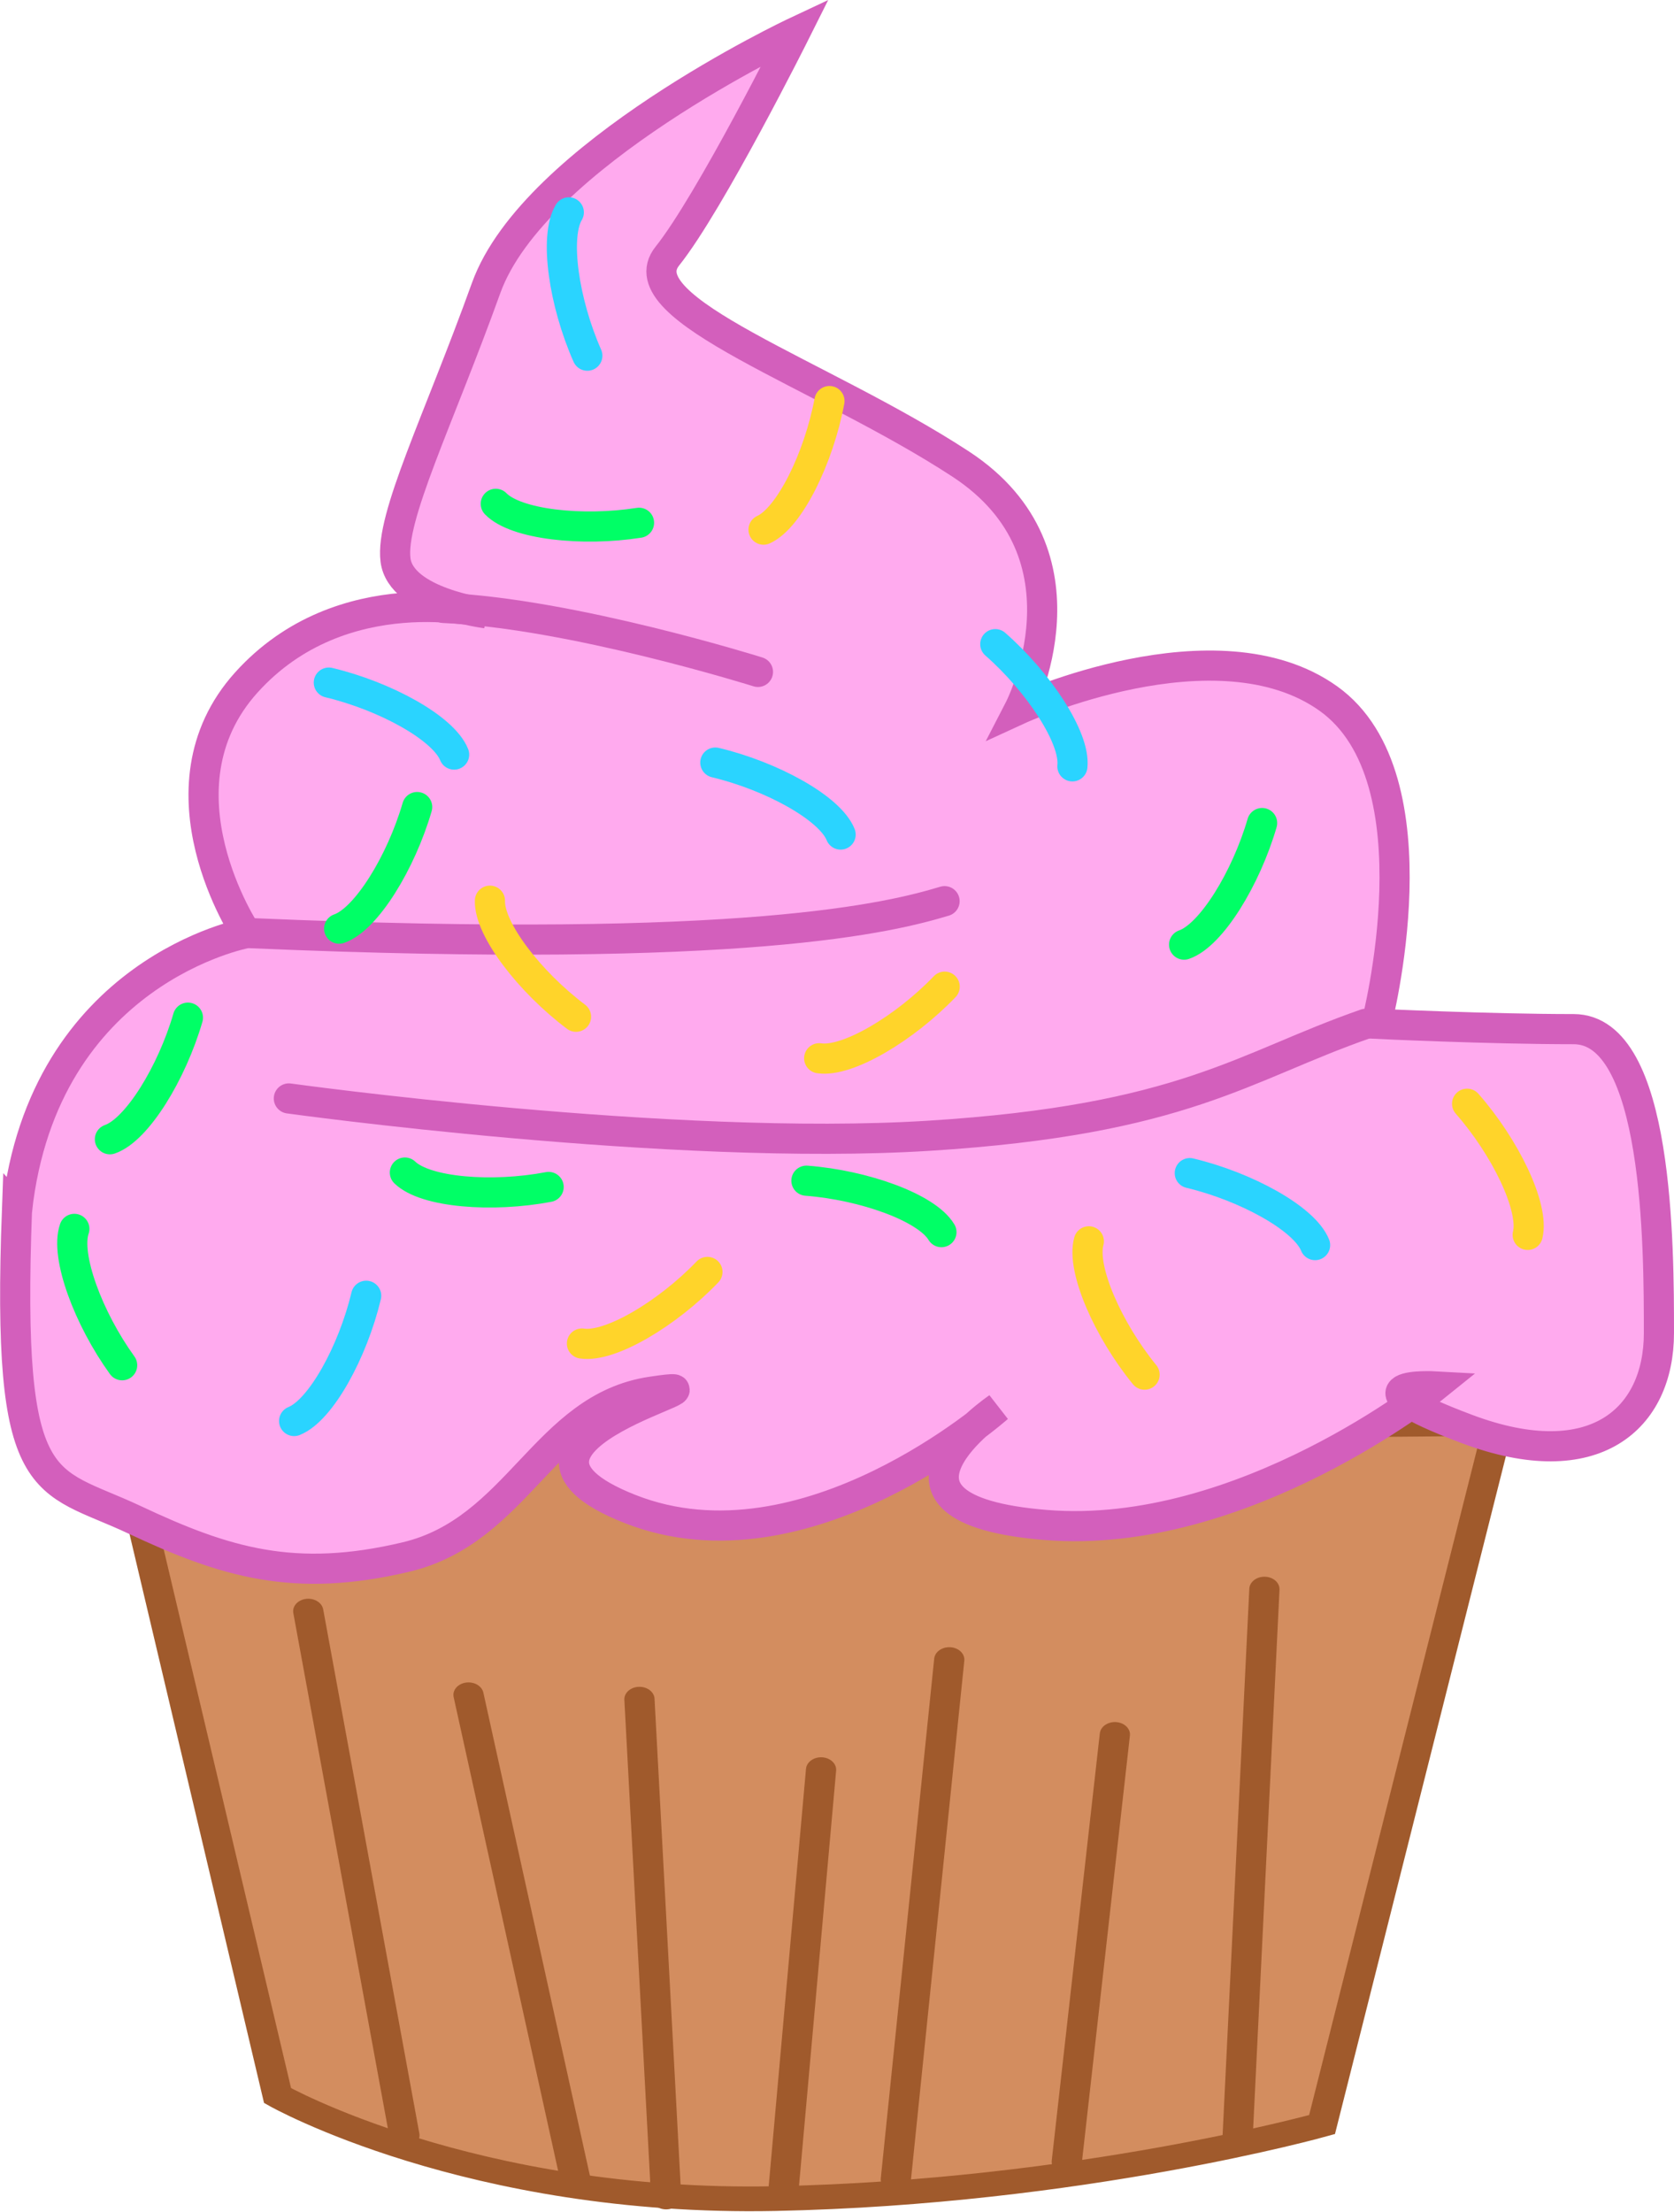 <?xml version="1.0" encoding="UTF-8" standalone="no"?>
<!-- Created with Inkscape (http://www.inkscape.org/) -->

<svg
   width="222.04"
   height="293.393"
   viewBox="0 0 58.748 77.627"
   version="1.1"
   id="svg1"
   inkscape:version="1.4 (86a8ad7, 2024-10-11)"
   sodipodi:docname="GMTK2025.svg"
   xml:space="preserve"
   inkscape:export-filename="Minigames\Pony\MG_Pony_BG.svg"
   inkscape:export-xdpi="96"
   inkscape:export-ydpi="96"
   xmlns:inkscape="http://www.inkscape.org/namespaces/inkscape"
   xmlns:sodipodi="http://sodipodi.sourceforge.net/DTD/sodipodi-0.dtd"
   xmlns="http://www.w3.org/2000/svg"
   xmlns:svg="http://www.w3.org/2000/svg"><sodipodi:namedview
     id="namedview1"
     pagecolor="#ffffff"
     bordercolor="#000000"
     borderopacity="0.25"
     inkscape:showpageshadow="2"
     inkscape:pageopacity="0.0"
     inkscape:pagecheckerboard="true"
     inkscape:deskcolor="#d1d1d1"
     inkscape:document-units="px"
     inkscape:zoom="0.70710675"
     inkscape:cx="495.68188"
     inkscape:cy="400.92956"
     inkscape:window-width="1920"
     inkscape:window-height="1001"
     inkscape:window-x="-9"
     inkscape:window-y="-9"
     inkscape:window-maximized="1"
     inkscape:current-layer="g105"><inkscape:page
       x="0"
       y="0"
       width="58.748"
       height="77.627"
       id="page2"
       margin="0"
       bleed="0" /></sodipodi:namedview><defs
     id="defs1"><clipPath
       clipPathUnits="userSpaceOnUse"
       id="clipPath20"><rect
         style="display:inline;fill:#cede68;fill-opacity:1;stroke:#cede68;stroke-width:1.058;stroke-linecap:square;stroke-linejoin:miter;stroke-dasharray:none;stroke-opacity:1"
         id="rect21"
         width="219.642"
         height="123.853"
         x="38.914"
         y="19.831"
         inkscape:label="BG"
         inkscape:export-filename="Minigames\Horseshoe\MG_Hshoe_BG.svg"
         inkscape:export-xdpi="96"
         inkscape:export-ydpi="96" /></clipPath></defs><g
     id="layer5"
     inkscape:label="Mini-games"
     clip-path="url(#clipPath20)"
     transform="translate(-160.488,-51.071)"><g
       inkscape:groupmode="layer"
       id="layer6"
       inkscape:label="Feeding"
       style="display:inline"><g
         id="g147"
         inkscape:label="Cupcake"><g
           id="g153"
           inkscape:label="Bottom"
           transform="matrix(1.002,0,0,0.826,-0.41,17.513)"><path
             style="fill:#d38d5f;fill-opacity:1;stroke:#a05a2c;stroke-width:1.05;stroke-linecap:round;stroke-linejoin:miter;stroke-dasharray:none;stroke-opacity:1"
             d="m 164.83,101.596 5.468,28.054 c 0,0 6.762,4.641 17.437,4.376 10.675,-0.265 19.146,-3.144 19.146,-3.144 l 6.191,-29.783 z"
             id="path146"
             sodipodi:nodetypes="ccsccc" /><path
             style="fill:#d38d5f;fill-opacity:1;stroke:#a05a2c;stroke-width:1.058;stroke-linecap:round;stroke-linejoin:miter;stroke-dasharray:none;stroke-opacity:1"
             d="M 174.741,131.336 171.373,109.073"
             id="path147" /><path
             style="fill:#d38d5f;fill-opacity:1;stroke:#a05a2c;stroke-width:1.058;stroke-linecap:round;stroke-linejoin:miter;stroke-dasharray:none;stroke-opacity:1"
             d="m 180.728,133.207 -3.742,-20.58"
             id="path148" /><path
             style="fill:#d38d5f;fill-opacity:1;stroke:#a05a2c;stroke-width:1.058;stroke-linecap:round;stroke-linejoin:miter;stroke-dasharray:none;stroke-opacity:1"
             d="m 188.024,133.581 1.31,-17.773"
             id="path149" /><path
             style="fill:#d38d5f;fill-opacity:1;stroke:#a05a2c;stroke-width:1.058;stroke-linecap:round;stroke-linejoin:miter;stroke-dasharray:none;stroke-opacity:1"
             d="m 197.94,132.459 1.684,-18.148"
             id="path150" /><path
             style="fill:#d38d5f;fill-opacity:1;stroke:#a05a2c;stroke-width:1.058;stroke-linecap:round;stroke-linejoin:miter;stroke-dasharray:none;stroke-opacity:1"
             d="m 203.927,131.336 0.935,-23.199"
             id="path151" /><path
             style="fill:#d38d5f;fill-opacity:1;stroke:#a05a2c;stroke-width:1.058;stroke-linecap:round;stroke-linejoin:miter;stroke-dasharray:none;stroke-opacity:1"
             d="m 193.824,111.131 -1.871,22.076"
             id="path152" /><path
             style="fill:#d38d5f;fill-opacity:1;stroke:#a05a2c;stroke-width:1.058;stroke-linecap:round;stroke-linejoin:miter;stroke-dasharray:none;stroke-opacity:1"
             d="m 183.908,133.955 -0.935,-21.141"
             id="path153" /></g><g
           id="g154"
           inkscape:label="Top"><path
             style="display:inline;fill:#ffaaee;fill-opacity:1;stroke:#d35fbc;stroke-width:1.058;stroke-linecap:round;stroke-linejoin:miter;stroke-dasharray:none;stroke-opacity:1"
             d="m 161.083,93.544 c -0.374,10.103 0.935,9.354 4.116,10.851 3.181,1.497 5.613,2.245 9.542,1.31 3.929,-0.935 4.864,-5.238 8.606,-5.8 3.742,-0.561 -6.922,1.684 -0.748,4.116 6.174,2.432 12.909,-3.555 12.909,-3.555 0,0 -5.238,3.555 1.684,4.116 6.922,0.561 13.657,-4.864 13.657,-4.864 0,0 -3.368,-0.187 1.123,1.497 4.49,1.684 6.735,-0.374 6.735,-3.368 0,-2.993 0,-10.664 -2.993,-10.664 -2.993,0 -6.922,-0.187 -6.922,-0.187 0,0 2.245,-8.606 -1.684,-11.412 -3.929,-2.806 -10.851,0.374 -10.851,0.374 0,0 2.806,-5.426 -2.058,-8.606 -4.864,-3.181 -11.787,-5.426 -10.29,-7.296 1.497,-1.871 4.49,-7.858 4.49,-7.858 0,0 -9.167,4.303 -10.851,8.98 -1.684,4.677 -3.368,8.045 -3.18,9.542 0.187,1.497 3.18,1.871 3.18,1.871 0,0 -5.051,-1.31 -8.419,2.432 -3.368,3.742 0,8.793 0,8.793 0,0 -7.109,1.31 -8.045,9.729 z"
             id="path154" /><path
             style="fill:#ffaaee;fill-opacity:1;stroke:#d35fbc;stroke-width:1.058;stroke-linecap:round;stroke-linejoin:miter;stroke-dasharray:none;stroke-opacity:1"
             d="m 208.417,86.996 c -4.303,1.497 -6.361,3.368 -15.341,3.929 -8.98,0.561 -22.451,-1.31 -22.451,-1.31"
             id="path155" /><path
             style="fill:#ffaaee;fill-opacity:1;stroke:#d35fbc;stroke-width:1.058;stroke-linecap:round;stroke-linejoin:miter;stroke-dasharray:none;stroke-opacity:1"
             d="m 169.315,83.816 c 17.399,0.748 22.451,-0.561 24.322,-1.123"
             id="path156" /><path
             style="fill:#ffaaee;fill-opacity:1;stroke:#d35fbc;stroke-width:1.058;stroke-linecap:round;stroke-linejoin:miter;stroke-dasharray:none;stroke-opacity:1"
             d="m 176.05,72.403 c 4.49,0.187 11.038,2.245 11.038,2.245"
             id="path157" /><g
             id="g164"
             inkscape:label="Sprinkles"><path
               style="fill:none;fill-opacity:1;stroke:#2ad4ff;stroke-width:1.058;stroke-linecap:round;stroke-linejoin:miter;stroke-dasharray:none;stroke-opacity:1"
               d="m 173.339,96.539 c -0.469,1.964 -1.593,4.021 -2.529,4.395"
               id="path180" /><path
               style="fill:none;fill-opacity:1;stroke:#ffd42a;stroke-width:1.058;stroke-linecap:round;stroke-linejoin:miter;stroke-dasharray:none;stroke-opacity:1"
               d="m 189.597,65.144 c -0.373,1.985 -1.396,4.094 -2.313,4.512"
               id="path181" /><path
               style="fill:none;fill-opacity:1;stroke:#00ff66;stroke-width:1.058;stroke-linecap:round;stroke-linejoin:miter;stroke-dasharray:none;stroke-opacity:1"
               d="m 182.914,69.415 c -1.995,0.314 -4.325,0.058 -5.027,-0.665"
               id="path182" /><path
               style="fill:none;fill-opacity:1;stroke:#2ad4ff;stroke-width:1.058;stroke-linecap:round;stroke-linejoin:miter;stroke-dasharray:none;stroke-opacity:1"
               d="m 172.028,75.023 c 1.964,0.468 4.022,1.59 4.397,2.526"
               id="path183" /><path
               style="fill:none;fill-opacity:1;stroke:#2ad4ff;stroke-width:1.058;stroke-linecap:round;stroke-linejoin:miter;stroke-dasharray:none;stroke-opacity:1"
               d="m 195.417,73.674 c 1.518,1.332 2.813,3.286 2.706,4.288"
               id="path184" /><path
               style="fill:none;fill-opacity:1;stroke:#2ad4ff;stroke-width:1.058;stroke-linecap:round;stroke-linejoin:miter;stroke-dasharray:none;stroke-opacity:1"
               d="m 202.243,92.235 c 1.964,0.468 4.022,1.59 4.397,2.526"
               id="path185" /><path
               style="fill:none;fill-opacity:1;stroke:#2ad4ff;stroke-width:1.058;stroke-linecap:round;stroke-linejoin:miter;stroke-dasharray:none;stroke-opacity:1"
               d="m 185.592,77.829 c 1.964,0.468 4.022,1.59 4.397,2.526"
               id="path186" /><path
               style="fill:none;fill-opacity:1;stroke:#2ad4ff;stroke-width:1.058;stroke-linecap:round;stroke-linejoin:miter;stroke-dasharray:none;stroke-opacity:1"
               d="m 181.1,63.552 c -0.817,-1.847 -1.168,-4.165 -0.65,-5.029"
               id="path187" /><path
               style="fill:none;fill-opacity:1;stroke:#ffd42a;stroke-width:1.058;stroke-linecap:round;stroke-linejoin:miter;stroke-dasharray:none;stroke-opacity:1"
               d="m 200.656,99.307 c -1.276,-1.565 -2.227,-3.708 -1.956,-4.678"
               id="path188" /><path
               style="fill:none;fill-opacity:1;stroke:#ffd42a;stroke-width:1.058;stroke-linecap:round;stroke-linejoin:miter;stroke-dasharray:none;stroke-opacity:1"
               d="m 180.703,86.748 c -1.614,-1.214 -3.052,-3.065 -3.021,-4.072"
               id="path189" /><path
               style="fill:none;fill-opacity:1;stroke:#ffd42a;stroke-width:1.058;stroke-linecap:round;stroke-linejoin:miter;stroke-dasharray:none;stroke-opacity:1"
               d="m 211.975,89.801 c 1.333,1.517 2.363,3.623 2.127,4.602"
               id="path190" /><path
               style="fill:none;fill-opacity:1;stroke:#ffd42a;stroke-width:1.058;stroke-linecap:round;stroke-linejoin:miter;stroke-dasharray:none;stroke-opacity:1"
               d="m 185.315,95.703 c -1.398,1.457 -3.408,2.663 -4.404,2.512"
               id="path191" /><path
               style="fill:none;fill-opacity:1;stroke:#ffd42a;stroke-width:1.058;stroke-linecap:round;stroke-linejoin:miter;stroke-dasharray:none;stroke-opacity:1"
               d="m 193.641,85.693 c -1.398,1.457 -3.408,2.663 -4.404,2.512"
               id="path192" /><path
               style="fill:none;fill-opacity:1;stroke:#00ff66;stroke-width:1.058;stroke-linecap:round;stroke-linejoin:miter;stroke-dasharray:none;stroke-opacity:1"
               d="m 175.128,79.39 c -0.564,1.939 -1.786,3.94 -2.738,4.267"
               id="path193" /><path
               style="fill:none;fill-opacity:1;stroke:#00ff66;stroke-width:1.058;stroke-linecap:round;stroke-linejoin:miter;stroke-dasharray:none;stroke-opacity:1"
               d="m 204.781,79.951 c -0.564,1.939 -1.786,3.94 -2.738,4.267"
               id="path194" /><path
               style="fill:none;fill-opacity:1;stroke:#00ff66;stroke-width:1.058;stroke-linecap:round;stroke-linejoin:miter;stroke-dasharray:none;stroke-opacity:1"
               d="m 167.083,86.78 c -0.564,1.939 -1.786,3.94 -2.738,4.267"
               id="path195" /><path
               style="fill:none;fill-opacity:1;stroke:#00ff66;stroke-width:1.058;stroke-linecap:round;stroke-linejoin:miter;stroke-dasharray:none;stroke-opacity:1"
               d="m 164.775,98.977 c -1.182,-1.638 -2.006,-3.832 -1.678,-4.785"
               id="path196" /><path
               style="fill:none;fill-opacity:1;stroke:#00ff66;stroke-width:1.058;stroke-linecap:round;stroke-linejoin:miter;stroke-dasharray:none;stroke-opacity:1"
               d="m 179.742,92.721 c -1.984,0.377 -4.321,0.195 -5.045,-0.506"
               id="path197" /><path
               style="fill:none;fill-opacity:1;stroke:#00ff66;stroke-width:1.058;stroke-linecap:round;stroke-linejoin:miter;stroke-dasharray:none;stroke-opacity:1"
               d="m 188.789,92.501 c 2.013,0.154 4.222,0.94 4.738,1.805"
               id="path198" /></g></g></g></g></g></svg>
